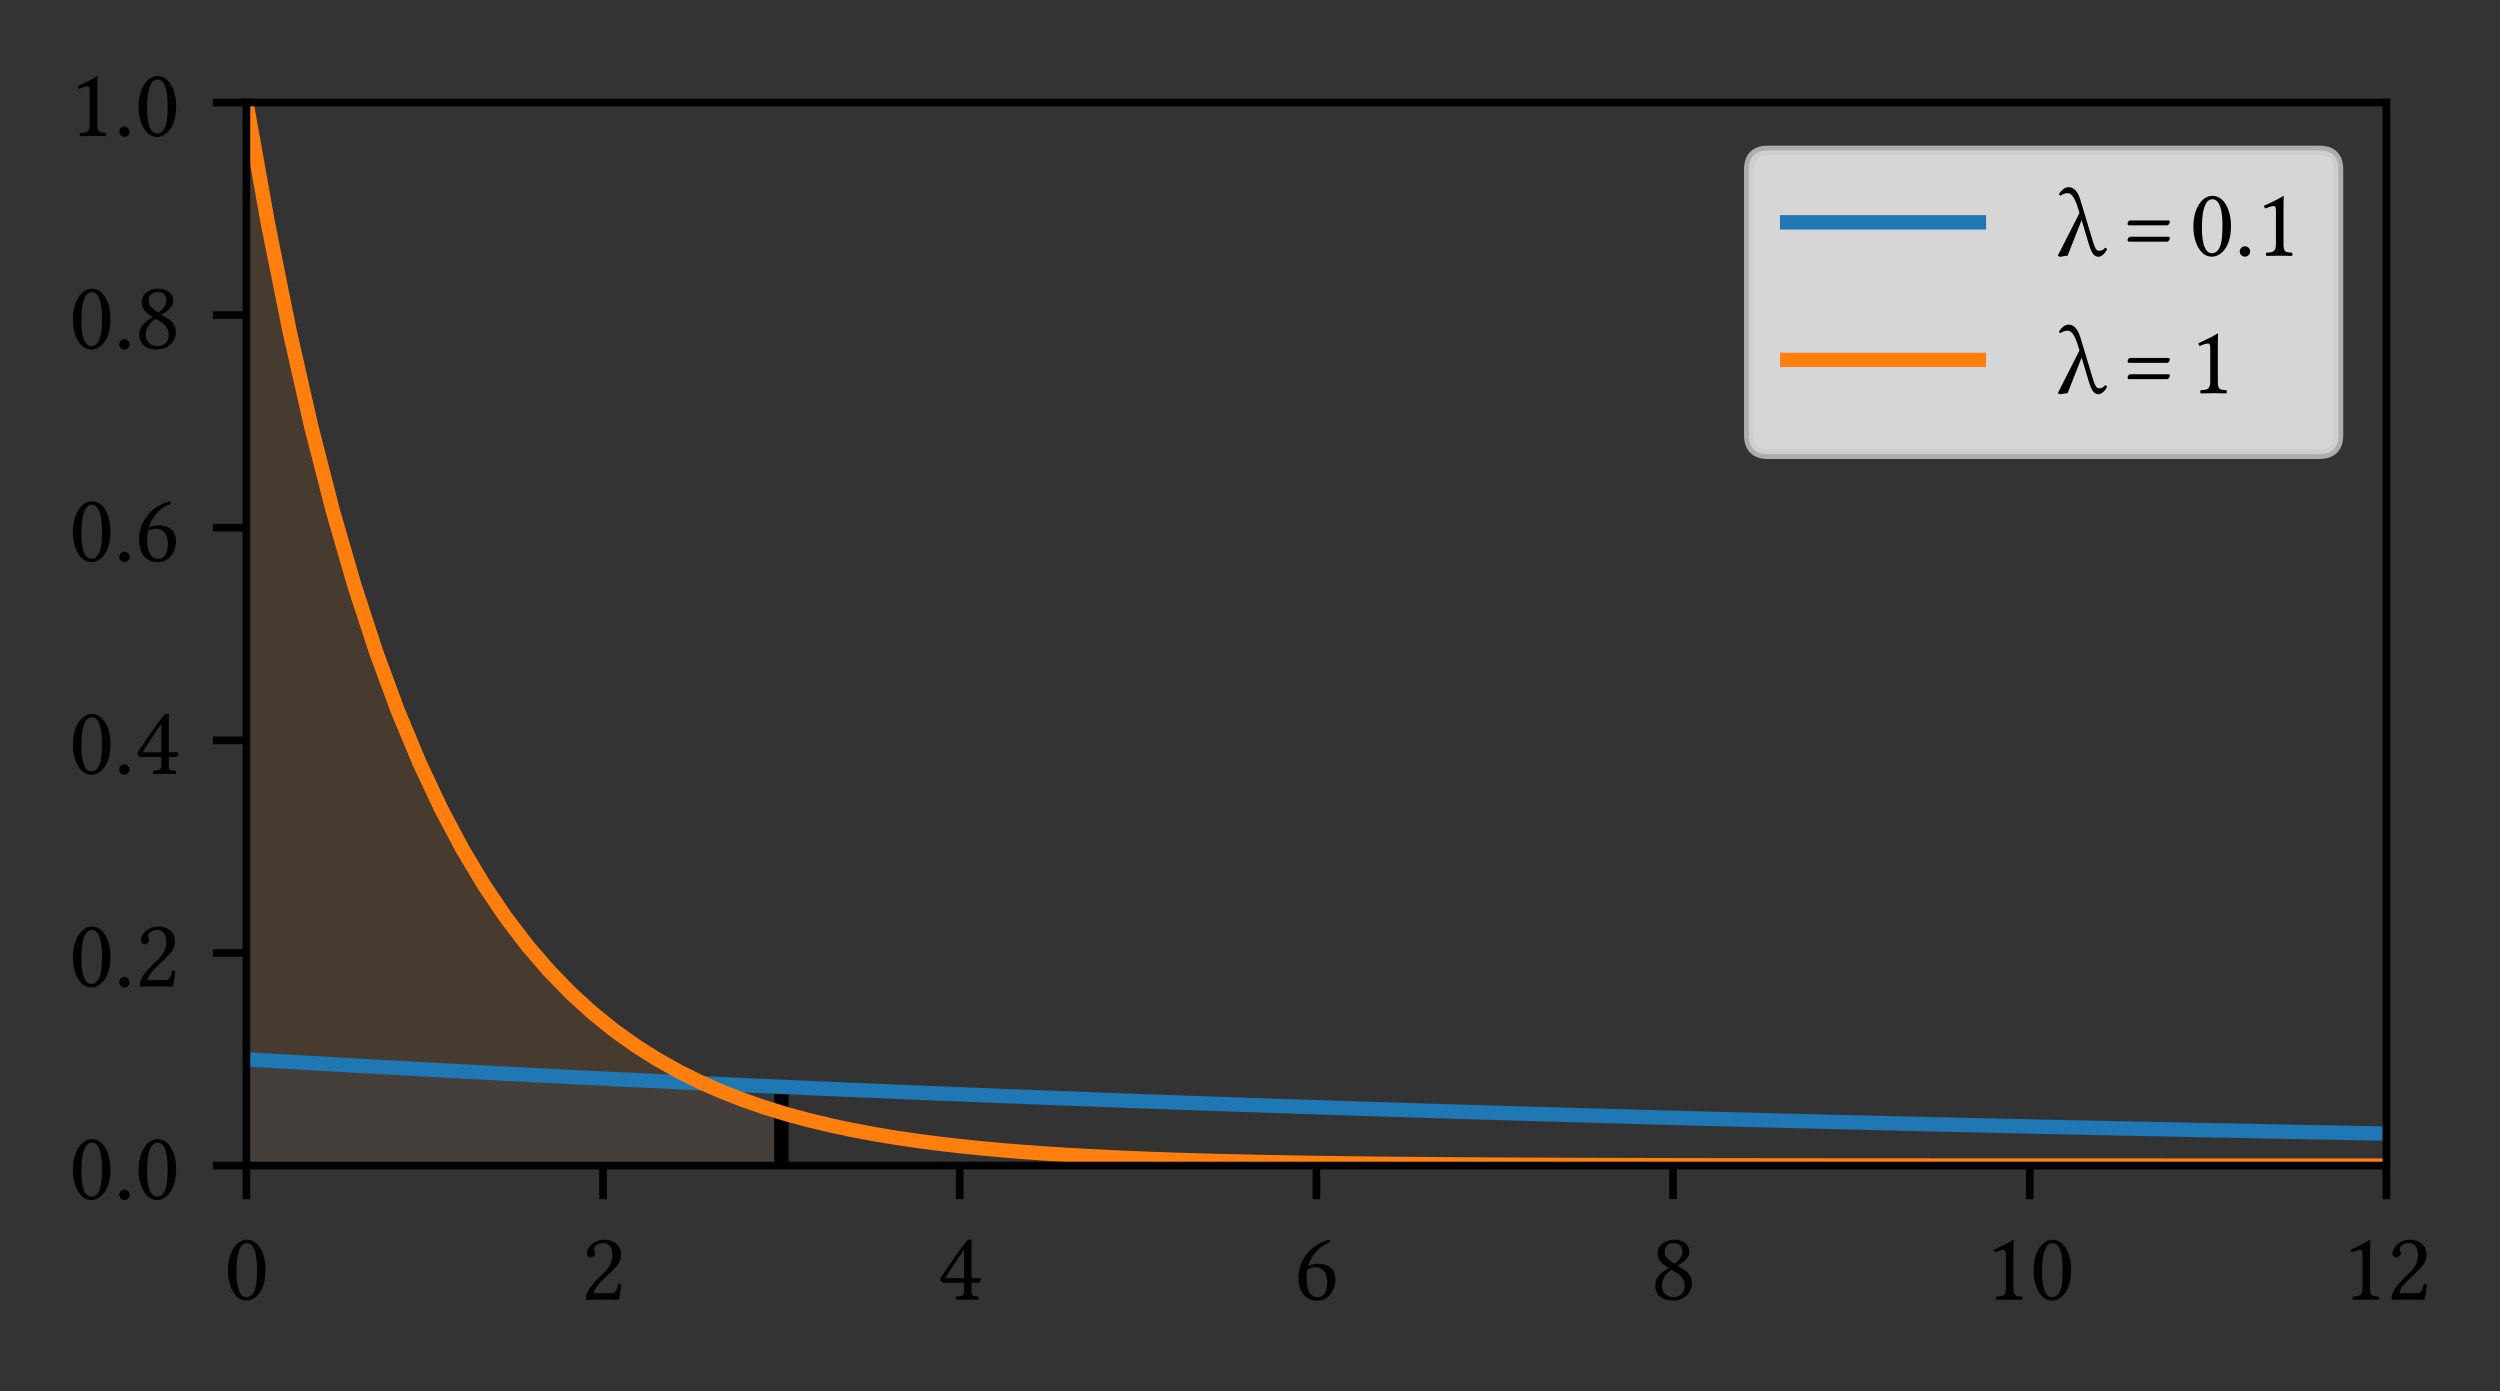 <?xml version="1.0" encoding="utf-8" standalone="no"?>
<!DOCTYPE svg PUBLIC "-//W3C//DTD SVG 1.1//EN"
  "http://www.w3.org/Graphics/SVG/1.1/DTD/svg11.dtd">
<svg xmlns:xlink="http://www.w3.org/1999/xlink" width="260.75pt" height="145.09pt" viewBox="0 0 260.75 145.09" xmlns="http://www.w3.org/2000/svg" version="1.1">
 <rect x="0" y="0" width="260.75" height="145.09" fill="#333333" stroke="none"/>
 <defs>
  <style type="text/css">*{stroke-linejoin: round; stroke-linecap: butt}</style>
 </defs>
 <g id="figure_1">
  <g id="patch_1">
   <path d="M 0 145.09 
L 260.75 145.09 
L 260.75 0 
L 0 0 
L 0 145.09 
z
" style="fill: none"/>
  </g>
  <g id="axes_1">
   <g id="patch_2">
    <path d="M 25.7 121.57 
L 248.9 121.57 
L 248.9 10.69 
L 25.7 10.69 
L 25.7 121.57 
z
" style="fill: none"/>
   </g>
   <g id="FillBetweenPolyCollection_1">
    <path d="M 25.7 121.57 
L 25.7 110.482 
L 27.131 110.567 
L 28.562 110.651 
L 29.992 110.735 
L 31.423 110.818 
L 32.854 110.9 
L 34.285 110.982 
L 35.715 111.063 
L 37.146 111.144 
L 38.577 111.224 
L 40.008 111.303 
L 41.438 111.381 
L 42.869 111.46 
L 44.3 111.537 
L 45.731 111.614 
L 47.162 111.69 
L 48.592 111.766 
L 50.023 111.841 
L 51.454 111.916 
L 52.885 111.99 
L 54.315 112.063 
L 55.746 112.136 
L 57.177 112.208 
L 58.608 112.28 
L 60.038 112.351 
L 61.469 112.422 
L 62.9 112.492 
L 64.331 112.561 
L 65.762 112.63 
L 67.192 112.699 
L 68.623 112.767 
L 70.054 112.834 
L 71.485 112.901 
L 72.915 112.968 
L 74.346 113.034 
L 75.777 113.099 
L 77.208 113.164 
L 78.638 113.228 
L 80.069 113.292 
L 81.5 113.356 
L 81.5 121.57 
L 81.5 121.57 
L 80.069 121.57 
L 78.638 121.57 
L 77.208 121.57 
L 75.777 121.57 
L 74.346 121.57 
L 72.915 121.57 
L 71.485 121.57 
L 70.054 121.57 
L 68.623 121.57 
L 67.192 121.57 
L 65.762 121.57 
L 64.331 121.57 
L 62.9 121.57 
L 61.469 121.57 
L 60.038 121.57 
L 58.608 121.57 
L 57.177 121.57 
L 55.746 121.57 
L 54.315 121.57 
L 52.885 121.57 
L 51.454 121.57 
L 50.023 121.57 
L 48.592 121.57 
L 47.162 121.57 
L 45.731 121.57 
L 44.3 121.57 
L 42.869 121.57 
L 41.438 121.57 
L 40.008 121.57 
L 38.577 121.57 
L 37.146 121.57 
L 35.715 121.57 
L 34.285 121.57 
L 32.854 121.57 
L 31.423 121.57 
L 29.992 121.57 
L 28.562 121.57 
L 27.131 121.57 
L 25.7 121.57 
z
" clip-path="url(#p5d43cb8957)" style="fill: #1f77b4; fill-opacity: 0.1"/>
   </g>
   <g id="FillBetweenPolyCollection_2">
    <path d="M 25.7 121.57 
L 25.7 10.69 
L 27.131 18.899 
L 28.562 26.501 
L 29.992 33.54 
L 31.423 40.057 
L 32.854 46.092 
L 34.285 51.681 
L 35.715 56.855 
L 37.146 61.647 
L 38.577 66.083 
L 40.008 70.191 
L 41.438 73.995 
L 42.869 77.518 
L 44.3 80.779 
L 45.731 83.799 
L 47.162 86.596 
L 48.592 89.185 
L 50.023 91.583 
L 51.454 93.803 
L 52.885 95.859 
L 54.315 97.763 
L 55.746 99.525 
L 57.177 101.157 
L 58.608 102.669 
L 60.038 104.068 
L 61.469 105.364 
L 62.9 106.564 
L 64.331 107.675 
L 65.762 108.704 
L 67.192 109.656 
L 68.623 110.538 
L 70.054 111.355 
L 71.485 112.111 
L 72.915 112.812 
L 74.346 113.46 
L 75.777 114.061 
L 77.208 114.617 
L 78.638 115.131 
L 80.069 115.608 
L 81.5 116.049 
L 81.5 121.57 
L 81.5 121.57 
L 80.069 121.57 
L 78.638 121.57 
L 77.208 121.57 
L 75.777 121.57 
L 74.346 121.57 
L 72.915 121.57 
L 71.485 121.57 
L 70.054 121.57 
L 68.623 121.57 
L 67.192 121.57 
L 65.762 121.57 
L 64.331 121.57 
L 62.9 121.57 
L 61.469 121.57 
L 60.038 121.57 
L 58.608 121.57 
L 57.177 121.57 
L 55.746 121.57 
L 54.315 121.57 
L 52.885 121.57 
L 51.454 121.57 
L 50.023 121.57 
L 48.592 121.57 
L 47.162 121.57 
L 45.731 121.57 
L 44.3 121.57 
L 42.869 121.57 
L 41.438 121.57 
L 40.008 121.57 
L 38.577 121.57 
L 37.146 121.57 
L 35.715 121.57 
L 34.285 121.57 
L 32.854 121.57 
L 31.423 121.57 
L 29.992 121.57 
L 28.562 121.57 
L 27.131 121.57 
L 25.7 121.57 
z
" clip-path="url(#p5d43cb8957)" style="fill: #ff7f0e; fill-opacity: 0.1"/>
   </g>
   <g id="matplotlib.axis_1">
    <g id="xtick_1">
     <g id="line2d_1">
      <defs>
       <path id="m9c7e779158" d="M 0 0 
L 0 3.5 
" style="stroke: #000000; stroke-width: 0.8"/>
      </defs>
      <g>
       <use xlink:href="#m9c7e779158" x="25.7" y="121.57" style="stroke: #000000; stroke-width: 0.8"/>
      </g>
     </g>
     <g id="text_1">
      <!-- 0 -->
      <g transform="translate(23.375 135.55) scale(0.1 -0.1)">
       <defs>
        <path id="LibertinusSerif-Regular-30" d="M 1459 -64 
C 1952 -64 2701 435 2701 1939 
C 2701 2573 2547 3117 2266 3488 
C 2099 3712 1830 3904 1485 3904 
C 851 3904 250 3149 250 1882 
C 250 1197 461 557 813 205 
C 992 26 1210 -64 1459 -64 
z
M 1485 3680 
C 1594 3680 1696 3642 1773 3571 
C 1971 3405 2144 2918 2144 2061 
C 2144 1472 2125 1069 2035 742 
C 1894 218 1581 160 1466 160 
C 870 160 806 1254 806 1811 
C 806 3386 1197 3680 1485 3680 
z
" transform="scale(0.016)"/>
       </defs>
       <use xlink:href="#LibertinusSerif-Regular-30"/>
      </g>
     </g>
    </g>
    <g id="xtick_2">
     <g id="line2d_2">
      <g>
       <use xlink:href="#m9c7e779158" x="62.9" y="121.57" style="stroke: #000000; stroke-width: 0.8"/>
      </g>
     </g>
     <g id="text_2">
      <!-- 2 -->
      <g transform="translate(60.575 135.55) scale(0.1 -0.1)">
       <defs>
        <path id="LibertinusSerif-Regular-32" d="M 390 2995 
C 390 2861 512 2746 646 2746 
C 755 2746 947 2861 947 3002 
C 947 3053 934 3091 922 3136 
C 909 3181 870 3238 870 3290 
C 870 3450 1037 3680 1504 3680 
C 1734 3680 2061 3520 2061 2906 
C 2061 2496 1914 2163 1536 1779 
L 1062 1312 
C 435 672 333 365 333 -13 
C 333 -13 659 0 864 0 
L 1984 0 
C 2189 0 2483 -13 2483 -13 
C 2566 326 2630 806 2637 998 
C 2598 1030 2515 1043 2451 1030 
C 2342 576 2234 416 2003 416 
L 864 416 
C 864 723 1306 1158 1338 1190 
L 1984 1811 
C 2349 2163 2624 2445 2624 2931 
C 2624 3622 2061 3904 1542 3904 
C 832 3904 390 3379 390 2995 
z
" transform="scale(0.016)"/>
       </defs>
       <use xlink:href="#LibertinusSerif-Regular-32"/>
      </g>
     </g>
    </g>
    <g id="xtick_3">
     <g id="line2d_3">
      <g>
       <use xlink:href="#m9c7e779158" x="100.1" y="121.57" style="stroke: #000000; stroke-width: 0.8"/>
      </g>
     </g>
     <g id="text_3">
      <!-- 4 -->
      <g transform="translate(97.775 135.55) scale(0.1 -0.1)">
       <defs>
        <path id="LibertinusSerif-Regular-34" d="M 2752 1402 
L 2221 1402 
L 2221 3270 
C 2221 3590 2221 3840 2234 3891 
L 2221 3904 
L 2016 3904 
C 1971 3904 1939 3866 1914 3834 
C 1510 3341 768 2285 179 1370 
C 198 1274 237 1101 429 1101 
L 1734 1101 
L 1734 512 
C 1734 218 1491 218 1216 198 
C 1178 160 1178 26 1216 -13 
C 1421 -6 1677 0 1971 0 
C 2221 0 2464 -6 2669 -13 
C 2707 26 2707 160 2669 198 
C 2355 224 2221 211 2221 512 
L 2221 1101 
L 2662 1101 
C 2752 1101 2848 1222 2848 1299 
C 2848 1363 2822 1402 2752 1402 
z
M 1734 3245 
L 1734 1402 
L 512 1402 
C 838 1926 1293 2643 1734 3245 
z
" transform="scale(0.016)"/>
       </defs>
       <use xlink:href="#LibertinusSerif-Regular-34"/>
      </g>
     </g>
    </g>
    <g id="xtick_4">
     <g id="line2d_4">
      <g>
       <use xlink:href="#m9c7e779158" x="137.3" y="121.57" style="stroke: #000000; stroke-width: 0.8"/>
      </g>
     </g>
     <g id="text_4">
      <!-- 6 -->
      <g transform="translate(134.975 135.55) scale(0.1 -0.1)">
       <defs>
        <path id="LibertinusSerif-Regular-36" d="M 922 2195 
C 1094 2778 1504 3424 2355 3744 
C 2355 3821 2330 3878 2278 3910 
C 1632 3718 1235 3450 877 3034 
C 480 2573 282 1990 282 1485 
C 282 186 1018 -70 1510 -70 
C 2349 -70 2694 742 2694 1293 
C 2694 1843 2400 2336 1530 2336 
C 1363 2336 1114 2285 922 2195 
z
M 864 1965 
C 1075 2106 1286 2112 1395 2112 
C 2022 2112 2163 1498 2163 1178 
C 2163 474 1894 154 1581 154 
C 1178 154 813 371 813 1466 
C 813 1613 826 1779 864 1965 
z
" transform="scale(0.016)"/>
       </defs>
       <use xlink:href="#LibertinusSerif-Regular-36"/>
      </g>
     </g>
    </g>
    <g id="xtick_5">
     <g id="line2d_5">
      <g>
       <use xlink:href="#m9c7e779158" x="174.5" y="121.57" style="stroke: #000000; stroke-width: 0.8"/>
      </g>
     </g>
     <g id="text_5">
      <!-- 8 -->
      <g transform="translate(172.175 135.55) scale(0.1 -0.1)">
       <defs>
        <path id="LibertinusSerif-Regular-38" d="M 2515 3104 
C 2515 3565 2157 3904 1530 3904 
C 877 3904 454 3514 454 3021 
C 454 2662 627 2400 1018 2157 
L 1184 2054 
C 998 1958 826 1843 666 1702 
C 403 1472 294 1184 294 934 
C 294 282 755 -64 1434 -64 
C 2272 -64 2682 550 2682 1037 
C 2682 1408 2522 1734 2182 1939 
L 1728 2214 
C 2029 2362 2515 2694 2515 3104 
z
M 1446 160 
C 1158 160 723 358 723 934 
C 723 1126 806 1574 1357 1939 
L 1658 1760 
C 2054 1517 2214 1216 2214 909 
C 2214 269 1734 160 1446 160 
z
M 1498 3680 
C 1914 3680 2067 3405 2067 3110 
C 2067 2765 1728 2477 1555 2349 
L 1357 2470 
C 954 2733 909 2944 909 3142 
C 909 3437 1114 3680 1498 3680 
z
" transform="scale(0.016)"/>
       </defs>
       <use xlink:href="#LibertinusSerif-Regular-38"/>
      </g>
     </g>
    </g>
    <g id="xtick_6">
     <g id="line2d_6">
      <g>
       <use xlink:href="#m9c7e779158" x="211.7" y="121.57" style="stroke: #000000; stroke-width: 0.8"/>
      </g>
     </g>
     <g id="text_6">
      <!-- 10 -->
      <g transform="translate(207.05 135.55) scale(0.1 -0.1)">
       <defs>
        <path id="LibertinusSerif-Regular-31" d="M 1843 781 
L 1843 3002 
C 1843 3386 1850 3776 1862 3859 
C 1862 3891 1850 3891 1824 3891 
C 1472 3674 1133 3514 570 3251 
C 582 3181 608 3117 666 3078 
C 960 3200 1101 3238 1222 3238 
C 1331 3238 1350 3085 1350 2867 
L 1350 781 
C 1350 250 1178 218 730 198 
C 691 160 691 26 730 -13 
C 1043 -6 1274 0 1619 0 
C 1926 0 2080 -6 2400 -13 
C 2438 26 2438 160 2400 198 
C 1952 218 1843 250 1843 781 
z
" transform="scale(0.016)"/>
       </defs>
       <use xlink:href="#LibertinusSerif-Regular-31"/>
       <use xlink:href="#LibertinusSerif-Regular-30" transform="translate(46.5 0)"/>
      </g>
     </g>
    </g>
    <g id="xtick_7">
     <g id="line2d_7">
      <g>
       <use xlink:href="#m9c7e779158" x="248.9" y="121.57" style="stroke: #000000; stroke-width: 0.8"/>
      </g>
     </g>
     <g id="text_7">
      <!-- 12 -->
      <g transform="translate(244.25 135.55) scale(0.1 -0.1)">
       <use xlink:href="#LibertinusSerif-Regular-31"/>
       <use xlink:href="#LibertinusSerif-Regular-32" transform="translate(46.5 0)"/>
      </g>
     </g>
    </g>
   </g>
   <g id="matplotlib.axis_2">
    <g id="ytick_1">
     <g id="line2d_8">
      <defs>
       <path id="m887f1fa374" d="M 0 0 
L -3.5 0 
" style="stroke: #000000; stroke-width: 0.8"/>
      </defs>
      <g>
       <use xlink:href="#m887f1fa374" x="25.7" y="121.57" style="stroke: #000000; stroke-width: 0.8"/>
      </g>
     </g>
     <g id="text_8">
      <!-- 0.0 -->
      <g transform="translate(7.2 125.06) scale(0.1 -0.1)">
       <defs>
        <path id="LibertinusSerif-Regular-2e" d="M 365 275 
C 365 90 518 -64 704 -64 
C 890 -64 1043 90 1043 275 
C 1043 461 890 614 704 614 
C 518 614 365 461 365 275 
z
" transform="scale(0.016)"/>
       </defs>
       <use xlink:href="#LibertinusSerif-Regular-30"/>
       <use xlink:href="#LibertinusSerif-Regular-2e" transform="translate(46.5 0)"/>
       <use xlink:href="#LibertinusSerif-Regular-30" transform="translate(68.5 0)"/>
      </g>
     </g>
    </g>
    <g id="ytick_2">
     <g id="line2d_9">
      <g>
       <use xlink:href="#m887f1fa374" x="25.7" y="99.394" style="stroke: #000000; stroke-width: 0.8"/>
      </g>
     </g>
     <g id="text_9">
      <!-- 0.2 -->
      <g transform="translate(7.2 102.884) scale(0.1 -0.1)">
       <use xlink:href="#LibertinusSerif-Regular-30"/>
       <use xlink:href="#LibertinusSerif-Regular-2e" transform="translate(46.5 0)"/>
       <use xlink:href="#LibertinusSerif-Regular-32" transform="translate(68.5 0)"/>
      </g>
     </g>
    </g>
    <g id="ytick_3">
     <g id="line2d_10">
      <g>
       <use xlink:href="#m887f1fa374" x="25.7" y="77.218" style="stroke: #000000; stroke-width: 0.8"/>
      </g>
     </g>
     <g id="text_10">
      <!-- 0.4 -->
      <g transform="translate(7.2 80.708) scale(0.1 -0.1)">
       <use xlink:href="#LibertinusSerif-Regular-30"/>
       <use xlink:href="#LibertinusSerif-Regular-2e" transform="translate(46.5 0)"/>
       <use xlink:href="#LibertinusSerif-Regular-34" transform="translate(68.5 0)"/>
      </g>
     </g>
    </g>
    <g id="ytick_4">
     <g id="line2d_11">
      <g>
       <use xlink:href="#m887f1fa374" x="25.7" y="55.042" style="stroke: #000000; stroke-width: 0.8"/>
      </g>
     </g>
     <g id="text_11">
      <!-- 0.6 -->
      <g transform="translate(7.2 58.532) scale(0.1 -0.1)">
       <use xlink:href="#LibertinusSerif-Regular-30"/>
       <use xlink:href="#LibertinusSerif-Regular-2e" transform="translate(46.5 0)"/>
       <use xlink:href="#LibertinusSerif-Regular-36" transform="translate(68.5 0)"/>
      </g>
     </g>
    </g>
    <g id="ytick_5">
     <g id="line2d_12">
      <g>
       <use xlink:href="#m887f1fa374" x="25.7" y="32.866" style="stroke: #000000; stroke-width: 0.8"/>
      </g>
     </g>
     <g id="text_12">
      <!-- 0.8 -->
      <g transform="translate(7.2 36.356) scale(0.1 -0.1)">
       <use xlink:href="#LibertinusSerif-Regular-30"/>
       <use xlink:href="#LibertinusSerif-Regular-2e" transform="translate(46.5 0)"/>
       <use xlink:href="#LibertinusSerif-Regular-38" transform="translate(68.5 0)"/>
      </g>
     </g>
    </g>
    <g id="ytick_6">
     <g id="line2d_13">
      <g>
       <use xlink:href="#m887f1fa374" x="25.7" y="10.69" style="stroke: #000000; stroke-width: 0.8"/>
      </g>
     </g>
     <g id="text_13">
      <!-- 1.0 -->
      <g transform="translate(7.2 14.18) scale(0.1 -0.1)">
       <use xlink:href="#LibertinusSerif-Regular-31"/>
       <use xlink:href="#LibertinusSerif-Regular-2e" transform="translate(46.5 0)"/>
       <use xlink:href="#LibertinusSerif-Regular-30" transform="translate(68.5 0)"/>
      </g>
     </g>
    </g>
   </g>
   <g id="LineCollection_1">
    <path d="M 81.5 121.57 
L 81.5 113.356 
" clip-path="url(#p5d43cb8957)" style="fill: none; stroke: #000000; stroke-width: 1.5"/>
   </g>
   <g id="line2d_14">
    <path d="M 25.7 110.482 
L 27.955 110.615 
L 30.209 110.747 
L 32.464 110.878 
L 34.718 111.007 
L 36.973 111.134 
L 39.227 111.26 
L 41.482 111.384 
L 43.736 111.507 
L 45.991 111.628 
L 48.245 111.748 
L 50.5 111.866 
L 52.755 111.983 
L 55.009 112.098 
L 57.264 112.212 
L 59.518 112.325 
L 61.773 112.437 
L 64.027 112.547 
L 66.282 112.655 
L 68.536 112.763 
L 70.791 112.869 
L 73.045 112.974 
L 75.3 113.077 
L 77.555 113.18 
L 79.809 113.281 
L 82.064 113.381 
L 84.318 113.479 
L 86.573 113.577 
L 88.827 113.673 
L 91.082 113.768 
L 93.336 113.862 
L 95.591 113.955 
L 97.845 114.047 
L 100.1 114.137 
L 102.355 114.227 
L 104.609 114.315 
L 106.864 114.403 
L 109.118 114.489 
L 111.373 114.574 
L 113.627 114.659 
L 115.882 114.742 
L 118.136 114.824 
L 120.391 114.905 
L 122.645 114.986 
L 124.9 115.065 
L 127.155 115.143 
L 129.409 115.221 
L 131.664 115.297 
L 133.918 115.373 
L 136.173 115.448 
L 138.427 115.521 
L 140.682 115.594 
L 142.936 115.666 
L 145.191 115.737 
L 147.445 115.808 
L 149.7 115.877 
L 151.955 115.946 
L 154.209 116.013 
L 156.464 116.08 
L 158.718 116.147 
L 160.973 116.212 
L 163.227 116.276 
L 165.482 116.34 
L 167.736 116.403 
L 169.991 116.465 
L 172.245 116.527 
L 174.5 116.588 
L 176.755 116.648 
L 179.009 116.707 
L 181.264 116.766 
L 183.518 116.823 
L 185.773 116.881 
L 188.027 116.937 
L 190.282 116.993 
L 192.536 117.048 
L 194.791 117.103 
L 197.045 117.156 
L 199.3 117.21 
L 201.555 117.262 
L 203.809 117.314 
L 206.064 117.365 
L 208.318 117.416 
L 210.573 117.466 
L 212.827 117.515 
L 215.082 117.564 
L 217.336 117.613 
L 219.591 117.66 
L 221.845 117.707 
L 224.1 117.754 
L 226.355 117.8 
L 228.609 117.845 
L 230.864 117.89 
L 233.118 117.934 
L 235.373 117.978 
L 237.627 118.022 
L 239.882 118.064 
L 242.136 118.107 
L 244.391 118.148 
L 246.645 118.189 
L 248.9 118.23 
" clip-path="url(#p5d43cb8957)" style="fill: none; stroke: #1f77b4; stroke-width: 1.5; stroke-linecap: square"/>
   </g>
   <g id="line2d_15">
    <path d="M 25.7 10.69 
L 27.955 23.347 
L 30.209 34.56 
L 32.464 44.492 
L 34.718 53.291 
L 36.973 61.085 
L 39.227 67.99 
L 41.482 74.106 
L 43.736 79.524 
L 45.991 84.324 
L 48.245 88.576 
L 50.5 92.342 
L 52.755 95.679 
L 55.009 98.634 
L 57.264 101.252 
L 59.518 103.572 
L 61.773 105.626 
L 64.027 107.446 
L 66.282 109.059 
L 68.536 110.487 
L 70.791 111.752 
L 73.045 112.873 
L 75.3 113.866 
L 77.555 114.745 
L 79.809 115.524 
L 82.064 116.214 
L 84.318 116.826 
L 86.573 117.367 
L 88.827 117.847 
L 91.082 118.272 
L 93.336 118.648 
L 95.591 118.982 
L 97.845 119.277 
L 100.1 119.539 
L 102.355 119.771 
L 104.609 119.976 
L 106.864 120.158 
L 109.118 120.319 
L 111.373 120.462 
L 113.627 120.588 
L 115.882 120.701 
L 118.136 120.8 
L 120.391 120.888 
L 122.645 120.966 
L 124.9 121.035 
L 127.155 121.096 
L 129.409 121.15 
L 131.664 121.198 
L 133.918 121.24 
L 136.173 121.278 
L 138.427 121.311 
L 140.682 121.341 
L 142.936 121.367 
L 145.191 121.39 
L 147.445 121.411 
L 149.7 121.429 
L 151.955 121.445 
L 154.209 121.459 
L 156.464 121.472 
L 158.718 121.483 
L 160.973 121.493 
L 163.227 121.502 
L 165.482 121.509 
L 167.736 121.516 
L 169.991 121.522 
L 172.245 121.528 
L 174.5 121.533 
L 176.755 121.537 
L 179.009 121.541 
L 181.264 121.544 
L 183.518 121.547 
L 185.773 121.55 
L 188.027 121.552 
L 190.282 121.554 
L 192.536 121.556 
L 194.791 121.557 
L 197.045 121.559 
L 199.3 121.56 
L 201.555 121.561 
L 203.809 121.562 
L 206.064 121.563 
L 208.318 121.564 
L 210.573 121.564 
L 212.827 121.565 
L 215.082 121.566 
L 217.336 121.566 
L 219.591 121.567 
L 221.845 121.567 
L 224.1 121.567 
L 226.355 121.568 
L 228.609 121.568 
L 230.864 121.568 
L 233.118 121.568 
L 235.373 121.568 
L 237.627 121.569 
L 239.882 121.569 
L 242.136 121.569 
L 244.391 121.569 
L 246.645 121.569 
L 248.9 121.569 
" clip-path="url(#p5d43cb8957)" style="fill: none; stroke: #ff7f0e; stroke-width: 1.5; stroke-linecap: square"/>
   </g>
   <g id="patch_3">
    <path d="M 25.7 121.57 
L 25.7 10.69 
" style="fill: none; stroke: #000000; stroke-width: 0.8; stroke-linejoin: miter; stroke-linecap: square"/>
   </g>
   <g id="patch_4">
    <path d="M 248.9 121.57 
L 248.9 10.69 
" style="fill: none; stroke: #000000; stroke-width: 0.8; stroke-linejoin: miter; stroke-linecap: square"/>
   </g>
   <g id="patch_5">
    <path d="M 25.7 121.57 
L 248.9 121.57 
" style="fill: none; stroke: #000000; stroke-width: 0.8; stroke-linejoin: miter; stroke-linecap: square"/>
   </g>
   <g id="patch_6">
    <path d="M 25.7 10.69 
L 248.9 10.69 
" style="fill: none; stroke: #000000; stroke-width: 0.8; stroke-linejoin: miter; stroke-linecap: square"/>
   </g>
   <g id="legend_1">
    <g id="patch_7">
     <path d="M 184.4 47.371 
L 241.9 47.371 
Q 243.9 47.371 243.9 45.371 
L 243.9 17.69 
Q 243.9 15.69 241.9 15.69 
L 184.4 15.69 
Q 182.4 15.69 182.4 17.69 
L 182.4 45.371 
Q 182.4 47.371 184.4 47.371 
z
" style="fill: #ffffff; opacity: 0.8; stroke: #cccccc; stroke-linejoin: miter"/>
    </g>
    <g id="line2d_16">
     <path d="M 186.4 23.19 
L 196.4 23.19 
L 206.4 23.19 
" style="fill: none; stroke: #1f77b4; stroke-width: 1.5; stroke-linecap: square"/>
    </g>
    <g id="text_14">
     <!-- $\lambda=0.1$ -->
     <g transform="translate(214.4 26.69) scale(0.1 -0.1)">
      <defs>
       <path id="LibertinusSerif-Regular-3bb" d="M 3354 416 
C 3334 474 3296 506 3226 518 
C 3091 352 2963 320 2829 320 
C 2624 320 2547 525 2298 1370 
L 1613 3642 
C 1389 4397 1030 4467 838 4467 
C 589 4467 384 4269 218 4026 
C 230 3942 282 3930 326 3917 
C 454 4013 621 4077 781 4077 
C 960 4077 1210 3942 1472 3059 
L 1555 2784 
L 141 0 
L 301 -77 
C 448 -38 608 -13 781 0 
L 1696 2323 
L 2150 806 
C 2330 211 2483 -70 2803 -70 
C 2989 -70 3238 166 3354 416 
z
" transform="scale(0.016)"/>
       <path id="LibertinusSerif-Regular-3d" d="M 2970 1978 
C 3053 1978 3142 2125 3142 2189 
C 3142 2240 3117 2298 3053 2298 
L 544 2298 
C 467 2298 384 2176 384 2080 
C 384 2029 422 1978 480 1978 
L 2970 1978 
z
M 2970 915 
C 3053 915 3142 1062 3142 1126 
C 3142 1178 3117 1235 3053 1235 
L 544 1235 
C 467 1235 384 1114 384 1018 
C 384 966 422 915 480 915 
L 2970 915 
z
" transform="scale(0.016)"/>
      </defs>
      <use xlink:href="#LibertinusSerif-Regular-3bb" transform="translate(0 0.203)"/>
      <use xlink:href="#LibertinusSerif-Regular-3d" transform="translate(68.9 0.203)"/>
      <use xlink:href="#LibertinusSerif-Regular-30" transform="translate(139.7 0.203)"/>
      <use xlink:href="#LibertinusSerif-Regular-2e" transform="translate(186.2 0.203)"/>
      <use xlink:href="#LibertinusSerif-Regular-31" transform="translate(208.2 0.203)"/>
     </g>
    </g>
    <g id="line2d_17">
     <path d="M 186.4 37.53 
L 196.4 37.53 
L 206.4 37.53 
" style="fill: none; stroke: #ff7f0e; stroke-width: 1.5; stroke-linecap: square"/>
    </g>
    <g id="text_15">
     <!-- $\lambda=1$ -->
     <g transform="translate(214.4 41.03) scale(0.1 -0.1)">
      <use xlink:href="#LibertinusSerif-Regular-3bb" transform="translate(0 0.203)"/>
      <use xlink:href="#LibertinusSerif-Regular-3d" transform="translate(68.9 0.203)"/>
      <use xlink:href="#LibertinusSerif-Regular-31" transform="translate(139.7 0.203)"/>
     </g>
    </g>
   </g>
  </g>
 </g>
 <defs>
  <clipPath id="p5d43cb8957">
   <rect x="25.7" y="10.69" width="223.2" height="110.88"/>
  </clipPath>
 </defs>
</svg>

